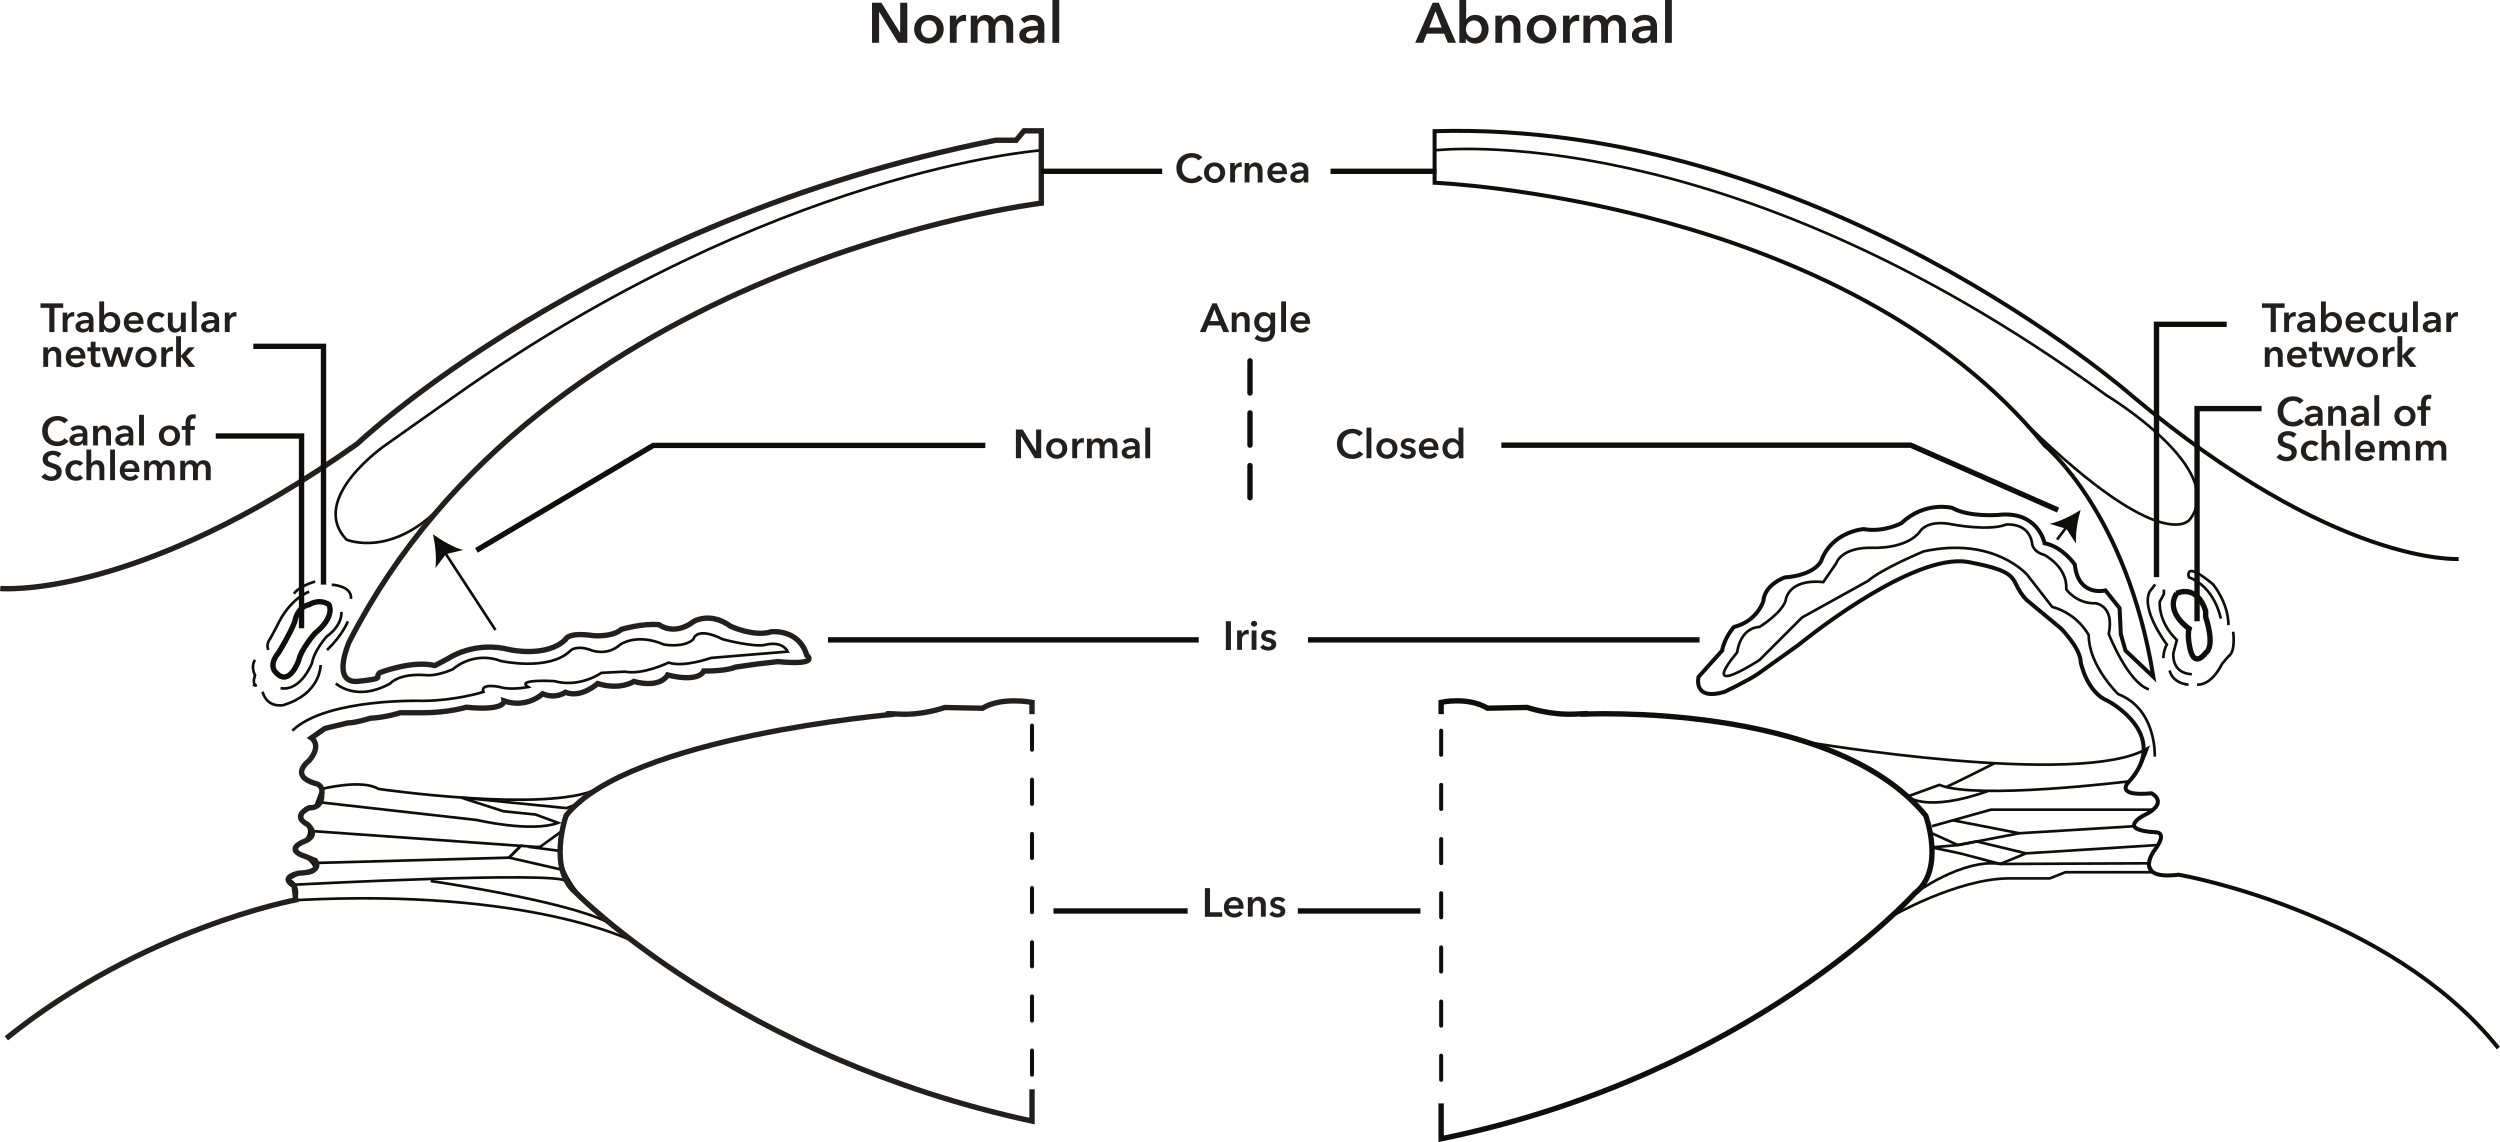 <?xml version="1.0" encoding="UTF-8"?>
<svg width="465.6pt" height="212.7pt" version="1.1" viewBox="0 0 465.6 212.7" xmlns="http://www.w3.org/2000/svg">
<defs>
<clipPath id="c">
<path d="m98 124h100v88.67h-100z"/>
</clipPath>
<clipPath id="b">
<path d="m262 124h104v88.67h-104z"/>
</clipPath>
<clipPath id="a">
<path d="m262 20h203.6v180h-203.6z"/>
</clipPath>
</defs>
<path transform="matrix(.1 0 0 -.1 0 212.7)" d="m1939 1847s-496.4-35.16-1094-459.1l-127.4-90.08s-144.3-99.3-72.5-175.7c0 0 90.59-39.53 191.4 78.01" fill="none" stroke="#0f0e0c" stroke-width="5"/>
<path transform="matrix(.1 0 0 -.1 0 212.7)" d="m625.5 854.1s37.66-35.39 101.3 0c0 0 15.39 19.77 68.09 15.39 0 0 17.58-2.188 48.36 10.98 0 0 37.34 35.16 90.04 15.39 0 0 90.08-19.77 129.6 19.77 0 0 10.98 10.98 39.53 0 0 0 28.55-10.98 52.7 10.98 0 0 30.78 21.95 81.29 0 0 0 37.34-6.836 54.92 9.766 0 0 4.414 25.16 54.92 0 0 0 61.52-16.37 81.29-9.766 0 0 28.55 7.5 39.53-13.16l-142.8-11.72s-50.55-18.24-79.1-8.75c0 0-48.32-23.48-81.29-16.88l-43.91-2.227s-39.57-28.55-87.89-15.35c0 0-72.85 4.258-48.32-11.02 0 0-32.97-6.562-52.73 0 0 0-37.34 8.086-30.74-9.141 0 0-50.55-16.09-112-16.64 0 0-180.2 5.898-243.9-55.55" fill="none" stroke="#0f0e0c" stroke-width="5"/>
<path transform="matrix(.1 0 0 -.1 0 212.7)" d="m599.4 657.7s74.77 18.91 105.5 0c0 0 312.9-45.31 407.9 0 0 0-78.48-34.22-69.61-115.5 0 0-14.49-66.8 136.2-168.5 0 0-191.1 99.61-628.3 76.91 0 0 9.453 29.1-13.95 38.36l19.8 11.45s56.37-6.602 13.16 30.74c0 0-35.86 11.72-4.375 27.85 0 0 25.43 20.9-3.398 40.47 0 0-3.398 31.21 24.53 24.3z" fill="none" stroke="#0f0e0c" stroke-width="5"/>
<path transform="matrix(.1 0 0 -.1 0 212.7)" d="m549 479.4s488.5 25.74 506.1 6.445" fill="none" stroke="#0f0e0c" stroke-width="5"/>
<path transform="matrix(.1 0 0 -.1 0 212.7)" d="m802.1 486.2s288-41.95 343.7-85.43" fill="none" stroke="#0f0e0c" stroke-width="5"/>
<path transform="matrix(.1 0 0 -.1 0 212.7)" d="m589.7 519.9 358.3 9.805 21.99 21.95-394 27.89" fill="none" stroke="#0f0e0c" stroke-width="5"/>
<path transform="matrix(.1 0 0 -.1 0 212.7)" d="m1047 579.6-33.79-24.49-7.344-5.312h-8.359l-27.5 1.914-21.99-21.95 98.98-22.66-3.828 35.12-58.52 7.578" fill="none" stroke="#0f0e0c" stroke-width="5"/>
<path transform="matrix(.1 0 0 -.1 0 212.7)" d="m597.1 632.6 290.1-32.66s102.3-24.02 152.3-5.43l-42.03 15.51-59.73 6.055-79.49 25.59 196.8-19.73 27.66 10.66" fill="none" stroke="#0f0e0c" stroke-width="5"/>
<path transform="matrix(.1 0 0 -.1 0 212.7)" d="m2672 1847s536 65.16 1251-456.2c0 0 228.5-137.7 155.2-231.4 0 0-48.24-70.27-300.9 174.3" fill="none" stroke="#0f0e0c" stroke-width="5"/>
<path transform="matrix(.1 0 0 -.1 0 212.7)" d="m4013 717.9s4.414 87.89-68.09 116.4c0 0-54.92 52.73-54.92 109.8 0 0-19.77 39.53-68.09 52.73l-46.13 59.3s-61.52 72.5-193.3 43.95c0 0-79.1-32.97-103.3-54.92l-123-68.12-79.1-79.06s-116.4-76.33-41.72 14.3c0 0 4.414 45 41.72 47.23 0 0 39.57 24.14 48.36 48.32 0 0 2.695 41.72 70.31 35.16 0 0 4.375 6.562 24.14 35.16 0 0 8.789 30.9 70.31 28.63 0 0 61.48-2.305 85.66 30.66 0 0 13.2 23.01 61.52 12.62 0 0 66.72-12.58 98.83 0 0 0 41.76 4.961 48.36-34.57 0 0-0.43-15.39 22.85-21.99 0 0 43.4-22.07 40.82-64.14 0 0 19.14-27.3 54.96-25.9 0 0 35.12-4.414 24.14-57.15 0 0 35.16-90.08 74.69-103.2" fill="none" stroke="#0f0e0c" stroke-width="5"/>
<path transform="matrix(.1 0 0 -.1 0 212.7)" d="m3364 745.1s512.1-86.48 635.6-11.8c0 0-17.11-50.51-34.69-61.48 0 0-284.2-35.16-353-6.602l-59.57-21.68s34.96-30.9 151.1 10.55" fill="none" stroke="#0f0e0c" stroke-width="5"/>
<path transform="matrix(.1 0 0 -.1 0 212.7)" d="m3598 588.3 109.8 30.78h301.5" fill="none" stroke="#0f0e0c" stroke-width="5"/>
<path transform="matrix(.1 0 0 -.1 0 212.7)" d="m3975 588.3-214.1-13.16-123.6 24.06" fill="none" stroke="#0f0e0c" stroke-width="5"/>
<path transform="matrix(.1 0 0 -.1 0 212.7)" d="m3598 575.1 48.36-21.95 114.2 21.95" fill="none" stroke="#0f0e0c" stroke-width="5"/>
<path transform="matrix(.1 0 0 -.1 0 212.7)" d="m4017 553.1-243.6-15.39-92.03 22.19-35.39-6.797-48.63-4.297 53.01-11.09 74.69-19.77 48.36 19.77" fill="none" stroke="#0f0e0c" stroke-width="5"/>
<path transform="matrix(.1 0 0 -.1 0 212.7)" d="m3566 463s89.57 65.98 159.9 55" fill="none" stroke="#0f0e0c" stroke-width="5"/>
<path transform="matrix(.1 0 0 -.1 0 212.7)" d="m3521 419.4s123.5 71.17 220.1 71.68h76.37l28.91 11.48h163.2l-9.766 16.6-274.1-1.211" fill="none" stroke="#0f0e0c" stroke-width="5"/>
<path transform="matrix(.1 0 0 -.1 0 212.7)" d="m3624 661.4c2.188-0.625 90.66 44.18 90.66 44.18" fill="none" stroke="#0f0e0c" stroke-width="5"/>
<path transform="matrix(.1 0 0 -.1 0 212.7)" d="m0.469 1031s251.9-23.44 664.9 269.5c0 0 436.4 415.9 1189 565.3h38.09l14.65 17.54h32.19v-134.7s-928.5-111.3-1289-817.2c0 0-31.64-71.25 10.2-73.52 2.266-0.117 4.688-0.039 7.383 0.273 52.73 5.859 27.85 5.859 39.57 16.09 0 0 60.04 23.44 102.5 13.2l24.88 13.16s48.36 33.71 115.7 16.13c0 0 67.38-14.65 102.5 19.02 0 0 2.93 14.65 52.7 7.305 0 0 35.16-2.891 51.29 11.72 0 0 39.53 11.72 70.27 8.789 0 0 27.85-21.95 64.45 5.859 0 0 30.74 19.06 68.83-8.789 0 0 43.95-20.47 76.17-10.23 0 0 51.25 5.859 65.9-43.95 0 0 26.37-19.02-54.18-11.72l-38.09-4.375-41.02-5.859s-13.16-7.344-58.59-7.344c0 0-7.305-21.95-67.34-7.305 0 0-11.72-25.51-62.97-12.03 0 0-24.92-16.99-67.38-3.945 0 0-30.74-27.97-60.04-16.25 0 0-17.58-13.05-42.46-2.852 0 0-29.3-27.89-71.8-13.24 0 0 2.93-19.06-70.27-11.72 0 0-33.71-10.27-80.55-10.27h-42.5s-26.33-8.789-55.62-10.23c0 0-27.85-8.789-42.5-8.789l-42.46-10.27-24.88-17.54s20.51-13.2-4.414-42.5c0 0-38.09-27.81 11.72-42.46 0 0 16.13-1.484 11.72-21.95 0 0 2.93-23.44-23.44-23.44 0 0-33.67-14.65-2.93-30.78 0 0 24.92-20.51-7.305-32.19 0 0-38.09-14.65 4.375-27.85l17.58-7.305s16.13-21.99-30.74-23.44c0 0-38.09-7.305-8.789-23.44l2.93-26.37s-284.1-52.73-538.9-257.8" fill="none" stroke="#231f1f" stroke-width="10"/>
<g clip-path="url(#c)">
<path transform="matrix(.1 0 0 -.1 0 212.7)" d="m1922 797v21.95s-57.15 11.02-92.27-10.98l-70.31 1.367s-39.53-14.53-83.48-12.34c-43.95 2.188-10.98-0.234-10.98-0.234s-494.3-41.52-610.7-188.7c0 0-35.16-101.1 19.77-145 0 0 298.8-305.4 848-424v59.3" fill="none" stroke="#231f1f" stroke-width="10"/>
</g>
<g clip-path="url(#b)">
<path transform="matrix(.1 0 0 -.1 0 212.7)" d="m2684 72.01v-65.9c578.2 118.6 881.7 456.9 881.7 456.9 57.85 44.02 20.82 145 20.82 145-175.1 213.7-642.7 188.8-642.7 188.8s34.65 2.383-11.6 0.234c-46.33-2.148-87.93 12.42-87.93 12.42l-73.95-1.406c-37.03 21.99-86.33 10.98-86.33 10.98v-21.99" fill="none" stroke="#0f0e0c" stroke-width="10"/>
</g>
<path transform="matrix(.1 0 0 -.1 0 212.7)" d="m1542 935.3h690.5" fill="none" stroke="#0f0e0c" stroke-width="10"/>
<path transform="matrix(.1 0 0 -.1 0 212.7)" d="m2436 935.3h729.3" fill="none" stroke="#0f0e0c" stroke-width="10"/>
<path transform="matrix(.1 0 0 -.1 0 212.7)" d="m887.2 1102 329.5 195.5h618.4" fill="none" stroke="#0f0e0c" stroke-width="10"/>
<path transform="matrix(.1 0 0 -.1 0 212.7)" d="m3833 1177-274.6 120.9h-762.3" fill="none" stroke="#0f0e0c" stroke-width="10"/>
<path transform="matrix(.1 0 0 -.1 0 212.7)" d="m1922 775.7v-45" fill="none" stroke="#0f0e0c" stroke-linecap="round" stroke-linejoin="round" stroke-width="7.5"/>
<path transform="matrix(.1 0 0 -.1 0 212.7)" d="m1922 674.9v-45" fill="none" stroke="#0f0e0c" stroke-linecap="round" stroke-linejoin="round" stroke-width="7.5"/>
<path transform="matrix(.1 0 0 -.1 0 212.7)" d="m1922 574v-45" fill="none" stroke="#0f0e0c" stroke-linecap="round" stroke-linejoin="round" stroke-width="7.5"/>
<path transform="matrix(.1 0 0 -.1 0 212.7)" d="m1922 473.1v-45" fill="none" stroke="#0f0e0c" stroke-linecap="round" stroke-linejoin="round" stroke-width="7.5"/>
<path transform="matrix(.1 0 0 -.1 0 212.7)" d="m1922 372.2v-45" fill="none" stroke="#0f0e0c" stroke-linecap="round" stroke-linejoin="round" stroke-width="7.5"/>
<path transform="matrix(.1 0 0 -.1 0 212.7)" d="m1922 271.3v-45" fill="none" stroke="#0f0e0c" stroke-linecap="round" stroke-linejoin="round" stroke-width="7.5"/>
<path transform="matrix(.1 0 0 -.1 0 212.7)" d="m1922 170.5v-45" fill="none" stroke="#0f0e0c" stroke-linecap="round" stroke-linejoin="round" stroke-width="7.5"/>
<path transform="matrix(.1 0 0 -.1 0 212.7)" d="m2684 766.2v-45" fill="none" stroke="#0f0e0c" stroke-linecap="round" stroke-linejoin="round" stroke-width="7.5"/>
<path transform="matrix(.1 0 0 -.1 0 212.7)" d="m2684 665.3v-45" fill="none" stroke="#0f0e0c" stroke-linecap="round" stroke-linejoin="round" stroke-width="7.5"/>
<path transform="matrix(.1 0 0 -.1 0 212.7)" d="m2684 564.4v-45" fill="none" stroke="#0f0e0c" stroke-linecap="round" stroke-linejoin="round" stroke-width="7.5"/>
<path transform="matrix(.1 0 0 -.1 0 212.7)" d="m2684 463.5v-45" fill="none" stroke="#0f0e0c" stroke-linecap="round" stroke-linejoin="round" stroke-width="7.5"/>
<path transform="matrix(.1 0 0 -.1 0 212.7)" d="m2684 362.6v-45" fill="none" stroke="#0f0e0c" stroke-linecap="round" stroke-linejoin="round" stroke-width="7.5"/>
<path transform="matrix(.1 0 0 -.1 0 212.7)" d="m2684 261.8v-45" fill="none" stroke="#0f0e0c" stroke-linecap="round" stroke-linejoin="round" stroke-width="7.5"/>
<path transform="matrix(.1 0 0 -.1 0 212.7)" d="m2684 160.9v-45" fill="none" stroke="#0f0e0c" stroke-linecap="round" stroke-linejoin="round" stroke-width="7.5"/>
<path transform="matrix(.1 0 0 -.1 0 212.7)" d="m2328 1455v-60" fill="none" stroke="#0f0e0c" stroke-linecap="round" stroke-linejoin="round" stroke-width="10"/>
<path transform="matrix(.1 0 0 -.1 0 212.7)" d="m2328 1358v-60" fill="none" stroke="#0f0e0c" stroke-linecap="round" stroke-linejoin="round" stroke-width="10"/>
<path transform="matrix(.1 0 0 -.1 0 212.7)" d="m2328 1260v-60" fill="none" stroke="#0f0e0c" stroke-linecap="round" stroke-linejoin="round" stroke-width="10"/>
<path transform="matrix(.1 0 0 -.1 0 212.7)" d="m1962 430.4h249.9" fill="none" stroke="#0f0e0c" stroke-width="10"/>
<path transform="matrix(.1 0 0 -.1 0 212.7)" d="m2417 430.4h228.5" fill="none" stroke="#0f0e0c" stroke-width="10"/>
<path transform="matrix(.1 0 0 -.1 0 212.7)" d="m2478 1808h197.1" fill="none" stroke="#0f0e0c" stroke-width="10"/>
<path transform="matrix(.1 0 0 -.1 0 212.7)" d="m1939 1808h225.5" fill="none" stroke="#0f0e0c" stroke-width="10"/>
<g clip-path="url(#a)">
<path transform="matrix(.1 0 0 -.1 0 212.7)" d="m4579 1086s-228.4-14.65-609.2 304.6c0 0-582.9 512.6-1298 492.1v-96.02s763.4-31.37 1136-489.1c0 0 152.9-123.8 202.7-431.3l-51.95 49.06-8.789 30.74-2.227 48.36-26.37 32.93s-50.51-13.16-57.11 48.32c0 0-22.38 32.97-56.21 39.57 0 0-11.88 61.48-86.56 52.7 0 0-54.92-4.375-85.66 13.2 0 0-50.55 13.16-94.49-28.55 0 0-32.93-17.58-70.31-10.98 0 0-59.3-4.414-79.06-59.34 0 0-10.98-26.37-68.09-30.74 0 0-37.38-13.2-39.57-43.95 0 0-10.98-37.34-54.92-48.32 0 0-17.58-19.77-21.95-43.95l-43.95-49.06s-10.98-45.39 48.32-27.81c0 0 41.76 19.77 61.52 32.93l76.88 54.92s197 162.1 305.4 155.2c3.789-0.273 7.461-0.703 11.02-1.367 105.4-19.77 72.5-32.97 107.7-70.31l63.67-52.73s37.34-37.34 37.34-63.67c0 0 11.02-55.86 50.55-71.88 0 0 118.6-62.15 39.53-150 0 0-30.74-28.59 41.76-21.99 0 0 35.12-17.58-15.39-41.72 0 0-50.55-26.37 21.95-30.78 0 0 26.37 2.188-2.188-35.16 0 0-39.53-54.88 46.13-43.91 0 0 391-67.85 595.4-322.9" fill="none" stroke="#0f0e0c" stroke-width="7.5"/>
</g>
<path transform="matrix(.1 0 0 -.1 0 212.7)" d="m576 1001s17.97 12.07 36.64 0c0 0 13.16-21.84-26.37-53.75 0 0-26.37-30.82-29.69-49.49 0 0-17.54-51.6-42.81-23.09 0 0-15.39 12.11 5.469 37.38 0 0 22.11 36.21 29.73 57.11 0 0 3.516 26.84 27.03 31.84z" fill="none" stroke="#0f0e0c" stroke-width="10"/>
<path transform="matrix(.1 0 0 -.1 0 212.7)" d="m4054 1022s37.34 18.63 53.83-32.97v-10.98s18.67-53.83 0-67.03c0 0-19.77-28.55-28.55 5.508 0 0-6.602 26.37-2.227 39.53 0 0-46.13 30.78-23.05 65.94z" fill="none" stroke="#0f0e0c" stroke-width="10"/>
<path transform="matrix(.1 0 0 -.1 0 212.7)" d="m617.8 1038s38.09-1.445 35.86-26.33" fill="none" stroke="#0f0e0c" stroke-width="5"/>
<path transform="matrix(.1 0 0 -.1 0 212.7)" d="m587 1044s-29.3-8.047-39.57-22.7" fill="none" stroke="#0f0e0c" stroke-width="5"/>
<path transform="matrix(.1 0 0 -.1 0 212.7)" d="m576 1025s-35.86-10.98-60.78-65.16l-12.42-23.05s-8.086-9.18-2.93-20.16" fill="none" stroke="#0f0e0c" stroke-width="5"/>
<path transform="matrix(.1 0 0 -.1 0 212.7)" d="m635.7 987.4s3.984-22.7-27.5-46.13c0 0-22.7-24.88-27.11-49.06 0 0-20.47-53.44-58.55-46.88" fill="none" stroke="#0f0e0c" stroke-width="5"/>
<path transform="matrix(.1 0 0 -.1 0 212.7)" d="m647.8 969.8s-9.102-25-38.79-53.44" fill="none" stroke="#0f0e0c" stroke-width="5"/>
<path transform="matrix(.1 0 0 -.1 0 212.7)" d="m597.1 888.5s0.898-53.44-69.41-74.69c0 0-30-6.562-38.79 24.92" fill="none" stroke="#0f0e0c" stroke-width="5"/>
<path transform="matrix(.1 0 0 -.1 0 212.7)" d="m475 898s-8.789-10.98 0-28.55c0 0-5.117-13.91 0-17.58 5.156-3.672-3.906 0-3.906 0" fill="none" stroke="#0f0e0c" stroke-width="5"/>
<path transform="matrix(.1 0 0 -.1 0 212.7)" d="m4030 1029v-8.359l-7.656-14.26s-4.18-36.41 31.84-71.45l-6.484-24.14s-4.844-37.34 34.3-39.53" fill="none" stroke="#0f0e0c" stroke-width="5"/>
<path transform="matrix(.1 0 0 -.1 0 212.7)" d="m4136 974.9s-10 57.97-59.34 76.91c0 0-10.98 33.59 45.04-13.2 0 0 28.55-34.26 28.55-75.9" fill="none" stroke="#0f0e0c" stroke-width="5"/>
<path transform="matrix(.1 0 0 -.1 0 212.7)" d="m4159 950.5s5.508-37.11-8.789-45.9l-12.07-14.3s-17.93-39.53-46.29-38.44" fill="none" stroke="#0f0e0c" stroke-width="5"/>
<path transform="matrix(.1 0 0 -.1 0 212.7)" d="m4076 851.9s-28.79 1.133-35.39 26.41" fill="none" stroke="#0f0e0c" stroke-width="5"/>
<path transform="matrix(.1 0 0 -.1 0 212.7)" d="m4029 901.2s0 14.41 6.602 25.39c0 0-49.41 64.8-31.88 98.87l9.961 13.16" fill="none" stroke="#0f0e0c" stroke-width="5"/>
<path transform="matrix(.1 0 0 -.1 0 212.7)" d="m4212 1366h-120.2v-396.1" fill="none" stroke="#0f0e0c" stroke-width="10"/>
<path transform="matrix(.1 0 0 -.1 0 212.7)" d="m4147 1523h-130.7v-470.8" fill="none" stroke="#0f0e0c" stroke-width="10"/>
<path transform="matrix(.1 0 0 -.1 0 212.7)" d="m471.8 1482h130.7v-443.8" fill="none" stroke="#0f0e0c" stroke-width="10"/>
<path transform="matrix(.1 0 0 -.1 0 212.7)" d="m401.8 1315h159.8v-358.1" fill="none" stroke="#0f0e0c" stroke-width="10"/>
<path transform="matrix(.1 0 0 -.1 0 212.7)" d="m922.7 953.7-94.84 145.4" fill="none" stroke="#0f0e0c" stroke-width="5"/>
<path transform="matrix(.1 0 0 -.1 0 212.7)" d="m3831 1122 18.2 24.06" fill="none" stroke="#0f0e0c" stroke-width="5"/>
<path d="m80.64 99.49c1.574 1.164 3.801 2.445 5.602 2.953l-3.184 0.75-1.969 2.613c0.258-1.855-0.023-4.402-0.449-6.316" fill="#0f0e0c"/>
<path d="m387.5 94.97c-0.559 1.875-0.996 4.402-0.859 6.273l-1.797-2.734-3.125-0.953c1.832-0.395 4.129-1.531 5.781-2.586" fill="#0f0e0c"/>
<path d="m227 59.8-0.824-2.176-0.84 2.176zm-1.211-3.309h0.824l2.305 5.348h-1.09l-0.496-1.223h-2.32l-0.484 1.223h-1.062l2.324-5.348" fill="#231f1f"/>
<path d="m229.4 58.22h0.859v0.582h0.016c0.156-0.363 0.59-0.688 1.125-0.688 0.945 0 1.336 0.727 1.336 1.465v2.266h-0.906v-2.008c0-0.434-0.098-0.969-0.68-0.969-0.574 0-0.844 0.5-0.844 0.984v1.992h-0.906v-3.625" fill="#231f1f"/>
<path d="m234.5 60.01c0 0.574 0.383 1.148 1.035 1.148 0.672 0 1.078-0.543 1.078-1.148 0-0.625-0.414-1.156-1.07-1.156-0.66 0-1.043 0.516-1.043 1.156zm2.977-1.789v3.301c0 1.305-0.637 2.137-2.047 2.137-0.59 0-1.332-0.211-1.801-0.598l0.523-0.703c0.348 0.336 0.816 0.516 1.27 0.516 0.875 0 1.148-0.527 1.148-1.246v-0.266h-0.016c-0.266 0.355-0.688 0.543-1.188 0.543-1.086 0-1.789-0.859-1.789-1.887 0-1.051 0.68-1.902 1.773-1.902 0.508 0 0.984 0.211 1.246 0.648h0.016v-0.543h0.863" fill="#231f1f"/>
<path d="m238.6 56.13h0.906v5.711h-0.906v-5.711" fill="#231f1f"/>
<path d="m243.1 59.67c0-0.469-0.266-0.875-0.852-0.875-0.539 0-0.969 0.371-1.004 0.875zm0.898 0.648h-2.754c0.035 0.516 0.504 0.894 1.031 0.894 0.453 0 0.758-0.184 0.961-0.469l0.606 0.484c-0.355 0.48-0.871 0.723-1.559 0.723-1.117 0-1.949-0.719-1.949-1.895 0-1.172 0.824-1.941 1.922-1.941 1.008 0 1.75 0.656 1.75 1.961 0 0.086 0 0.16-0.008 0.242" fill="#231f1f"/>
<path d="m223.2 29.89c-0.277-0.387-0.785-0.551-1.215-0.551-1.102 0-1.852 0.852-1.852 1.953 0 1.164 0.711 1.973 1.812 1.973 0.574 0 1.027-0.25 1.301-0.617l0.762 0.535c-0.469 0.59-1.164 0.934-2.07 0.934-1.668 0-2.852-1.152-2.852-2.824 0-1.715 1.25-2.793 2.898-2.793 0.695 0 1.52 0.258 1.941 0.816l-0.727 0.574" fill="#231f1f"/>
<path d="m226.2 33.33c0.719 0 1.051-0.609 1.051-1.176s-0.332-1.164-1.051-1.164-1.051 0.598-1.051 1.164 0.332 1.176 1.051 1.176zm0-3.082c1.094 0 1.969 0.766 1.969 1.906s-0.875 1.934-1.969 1.934-1.973-0.793-1.973-1.934 0.879-1.906 1.973-1.906" fill="#231f1f"/>
<path d="m229.1 30.36h0.867v0.602h0.016c0.195-0.414 0.582-0.711 1.059-0.711 0.066 0 0.16 0.012 0.219 0.023v0.832c-0.121-0.031-0.195-0.039-0.281-0.039-0.812 0-0.973 0.711-0.973 0.977v1.941h-0.906v-3.625" fill="#231f1f"/>
<path d="m231.8 30.36h0.859v0.582h0.016c0.16-0.363 0.59-0.691 1.125-0.691 0.945 0 1.336 0.727 1.336 1.469v2.266h-0.902v-2.012c0-0.43-0.102-0.965-0.684-0.965-0.57 0-0.844 0.5-0.844 0.981v1.996h-0.906v-3.625" fill="#231f1f"/>
<path d="m238.8 31.8c0-0.469-0.266-0.875-0.856-0.875-0.535 0-0.965 0.371-1.004 0.875zm0.898 0.648h-2.758c0.039 0.516 0.508 0.891 1.035 0.891 0.453 0 0.758-0.18 0.961-0.465l0.602 0.48c-0.355 0.484-0.867 0.727-1.555 0.727-1.117 0-1.949-0.719-1.949-1.895 0-1.172 0.824-1.945 1.918-1.945 1.012 0 1.754 0.66 1.754 1.965 0 0.086 0 0.16-0.008 0.242" fill="#231f1f"/>
<path d="m242.8 32.32h-0.203c-0.574 0-1.383 0.07-1.383 0.606 0 0.348 0.324 0.453 0.637 0.453 0.617 0 0.949-0.355 0.949-0.93zm0.016 1.195h-0.023c-0.18 0.316-0.609 0.551-1.125 0.551-0.582 0-1.359-0.281-1.359-1.125 0-1.082 1.359-1.23 2.492-1.23v-0.094c0-0.445-0.379-0.664-0.828-0.664-0.387 0-0.758 0.184-0.992 0.418l-0.469-0.555c0.41-0.375 0.984-0.574 1.535-0.574 1.297 0 1.617 0.805 1.617 1.527v2.207h-0.848v-0.461" fill="#231f1f"/>
<path d="m162.4 0.512h1.758l3.469 5.586h0.023v-5.586h1.328v7.465h-1.688l-3.543-5.766h-0.02v5.766h-1.328v-7.465" fill="#231f1f"/>
<path d="m173 7.07c1.004 0 1.465-0.856 1.465-1.645 0-0.793-0.461-1.625-1.465-1.625-1 0-1.465 0.832-1.465 1.625 0 0.789 0.465 1.645 1.465 1.645zm0-4.301c1.527 0 2.754 1.062 2.754 2.656 0 1.59-1.227 2.699-2.754 2.699s-2.75-1.109-2.75-2.699c0-1.594 1.223-2.656 2.75-2.656" fill="#231f1f"/>
<path d="m176.9 2.914h1.211v0.844h0.023c0.273-0.578 0.812-0.988 1.477-0.988 0.094 0 0.219 0.008 0.305 0.031v1.16c-0.168-0.047-0.273-0.055-0.391-0.055-1.137 0-1.359 0.992-1.359 1.359v2.711h-1.266v-5.062" fill="#231f1f"/>
<path d="m188.7 4.812v3.164h-1.266v-2.805c0-0.602-0.137-1.352-0.949-1.352-0.789 0-1.117 0.738-1.117 1.395v2.762h-1.266v-3.059c0-0.621-0.293-1.098-0.938-1.098-0.758 0-1.105 0.699-1.105 1.371v2.785h-1.266v-5.062h1.199v0.812h0.023c0.219-0.496 0.758-0.957 1.57-0.957 0.781 0 1.297 0.387 1.582 0.957 0.336-0.613 0.906-0.957 1.664-0.957 1.32 0 1.867 1.012 1.867 2.043" fill="#231f1f"/>
<path d="m193.3 5.668h-0.281c-0.805 0-1.93 0.094-1.93 0.844 0 0.484 0.453 0.633 0.883 0.633 0.867 0 1.328-0.496 1.328-1.297zm0.023 1.664h-0.031c-0.254 0.445-0.856 0.769-1.57 0.769-0.812 0-1.898-0.387-1.898-1.57 0-1.508 1.898-1.719 3.477-1.719v-0.125c0-0.621-0.523-0.93-1.156-0.93-0.539 0-1.055 0.254-1.383 0.582l-0.652-0.769c0.566-0.531 1.371-0.801 2.137-0.801 1.816 0 2.258 1.117 2.258 2.129v3.078h-1.18v-0.644" fill="#231f1f"/>
<path d="m196 0.004h1.266v7.973h-1.266v-7.973" fill="#231f1f"/>
<path d="m268.5 5.129-1.152-3.035-1.168 3.035zm-1.688-4.617h1.148l3.215 7.465h-1.52l-0.695-1.707h-3.234l-0.676 1.707h-1.488l3.25-7.465" fill="#231f1f"/>
<path d="m274.5 3.801c-0.93 0-1.488 0.856-1.488 1.645 0 0.789 0.559 1.625 1.488 1.625 0.977 0 1.453-0.856 1.453-1.645 0-0.793-0.477-1.625-1.453-1.625zm-1.445-3.797v3.555h0.031c0.262-0.328 0.769-0.789 1.695-0.789 1.445 0 2.457 1.156 2.457 2.656 0 1.473-0.949 2.699-2.488 2.699-0.707 0-1.391-0.328-1.738-0.906h-0.023v0.758h-1.199v-7.973h1.266" fill="#231f1f"/>
<path d="m278.5 2.914h1.199v0.812h0.023c0.219-0.504 0.82-0.957 1.57-0.957 1.316 0 1.867 1.012 1.867 2.043v3.164h-1.266v-2.805c0-0.602-0.137-1.352-0.949-1.352-0.801 0-1.184 0.699-1.184 1.371v2.785h-1.262v-5.062" fill="#231f1f"/>
<path d="m287.1 7.07c1 0 1.465-0.856 1.465-1.645 0-0.793-0.465-1.625-1.465-1.625-1.004 0-1.465 0.832-1.465 1.625 0 0.789 0.461 1.645 1.465 1.645zm0-4.301c1.527 0 2.75 1.062 2.75 2.656 0 1.59-1.223 2.699-2.75 2.699-1.531 0-2.754-1.109-2.754-2.699 0-1.594 1.223-2.656 2.754-2.656" fill="#231f1f"/>
<path d="m291.1 2.914h1.211v0.844h0.02c0.277-0.578 0.812-0.988 1.477-0.988 0.098 0 0.223 0.008 0.309 0.031v1.16c-0.172-0.047-0.277-0.055-0.391-0.055-1.141 0-1.359 0.992-1.359 1.359v2.711h-1.266v-5.062" fill="#231f1f"/>
<path d="m302.8 4.812v3.164h-1.266v-2.805c0-0.602-0.137-1.352-0.949-1.352-0.793 0-1.117 0.738-1.117 1.395v2.762h-1.266v-3.059c0-0.621-0.297-1.098-0.938-1.098-0.762 0-1.109 0.699-1.109 1.371v2.785h-1.262v-5.062h1.199v0.812h0.023c0.219-0.496 0.758-0.957 1.57-0.957 0.777 0 1.297 0.387 1.582 0.957 0.336-0.613 0.906-0.957 1.664-0.957 1.316 0 1.867 1.012 1.867 2.043" fill="#231f1f"/>
<path d="m307.4 5.668h-0.285c-0.801 0-1.93 0.094-1.93 0.844 0 0.484 0.453 0.633 0.887 0.633 0.863 0 1.328-0.496 1.328-1.297zm0.02 1.664h-0.031c-0.254 0.445-0.852 0.769-1.57 0.769-0.812 0-1.898-0.387-1.898-1.57 0-1.508 1.898-1.719 3.48-1.719v-0.125c0-0.621-0.527-0.93-1.16-0.93-0.539 0-1.055 0.254-1.379 0.582l-0.656-0.769c0.57-0.531 1.371-0.801 2.141-0.801 1.812 0 2.258 1.117 2.258 2.129v3.078h-1.184v-0.644" fill="#231f1f"/>
<path d="m310.1 0.004h1.266v7.973h-1.266v-7.973" fill="#231f1f"/>
<path d="m189.2 79.99h1.262l2.484 4h0.016v-4h0.949v5.348h-1.207l-2.539-4.133h-0.012v4.133h-0.953v-5.348" fill="#231f1f"/>
<path d="m196.8 84.69c0.719 0 1.051-0.609 1.051-1.176 0-0.566-0.332-1.164-1.051-1.164s-1.051 0.598-1.051 1.164c0 0.566 0.332 1.176 1.051 1.176zm0-3.082c1.098 0 1.973 0.766 1.973 1.906s-0.875 1.934-1.973 1.934c-1.094 0-1.973-0.793-1.973-1.934s0.879-1.906 1.973-1.906" fill="#231f1f"/>
<path d="m199.7 81.71h0.871v0.602h0.012c0.199-0.414 0.582-0.711 1.059-0.711 0.066 0 0.16 0.008 0.219 0.023v0.832c-0.121-0.031-0.195-0.039-0.277-0.039-0.816 0-0.977 0.711-0.977 0.977v1.941h-0.906v-3.625" fill="#231f1f"/>
<path d="m208.1 83.07v2.27h-0.906v-2.012c0-0.43-0.098-0.965-0.68-0.965-0.566 0-0.801 0.527-0.801 0.996v1.98h-0.906v-2.191c0-0.445-0.211-0.785-0.672-0.785-0.543 0-0.793 0.496-0.793 0.981v1.996h-0.906v-3.625h0.859v0.582h0.016c0.16-0.355 0.547-0.691 1.129-0.691 0.559 0 0.926 0.281 1.129 0.691 0.242-0.441 0.652-0.691 1.195-0.691 0.945 0 1.336 0.727 1.336 1.465" fill="#231f1f"/>
<path d="m211.4 83.68h-0.207c-0.574 0-1.379 0.07-1.379 0.606 0 0.348 0.324 0.453 0.633 0.453 0.621 0 0.953-0.355 0.953-0.93zm0.012 1.195h-0.02c-0.184 0.316-0.613 0.551-1.125 0.551-0.582 0-1.363-0.281-1.363-1.125 0-1.082 1.363-1.234 2.496-1.234v-0.09c0-0.445-0.379-0.664-0.832-0.664-0.387 0-0.754 0.184-0.988 0.414l-0.469-0.551c0.406-0.375 0.981-0.574 1.531-0.574 1.301 0 1.617 0.801 1.617 1.527v2.207h-0.848v-0.461" fill="#231f1f"/>
<path d="m213.3 79.63h0.906v5.711h-0.906v-5.711" fill="#231f1f"/>
<path d="m9.184 57.33h-1.641v-0.832h4.23v0.832h-1.637v4.516h-0.953v-4.516" fill="#231f1f"/>
<path d="m11.67 58.22h0.867v0.602h0.016c0.199-0.414 0.582-0.707 1.059-0.707 0.066 0 0.16 0.008 0.219 0.023v0.828c-0.121-0.027-0.195-0.035-0.281-0.035-0.812 0-0.973 0.707-0.973 0.973v1.941h-0.906v-3.625" fill="#231f1f"/>
<path d="m16.55 60.19h-0.203c-0.574 0-1.383 0.066-1.383 0.602 0 0.348 0.324 0.453 0.633 0.453 0.621 0 0.953-0.355 0.953-0.93zm0.016 1.191h-0.023c-0.18 0.316-0.609 0.551-1.125 0.551-0.582 0-1.359-0.277-1.359-1.125 0-1.078 1.359-1.23 2.492-1.23v-0.09c0-0.449-0.379-0.668-0.832-0.668-0.383 0-0.754 0.184-0.988 0.418l-0.469-0.551c0.41-0.379 0.984-0.574 1.535-0.574 1.297 0 1.617 0.801 1.617 1.523v2.207h-0.848v-0.461" fill="#231f1f"/>
<path d="m20.43 58.85c-0.664 0-1.062 0.613-1.062 1.18s0.398 1.164 1.062 1.164c0.703 0 1.043-0.613 1.043-1.18s-0.34-1.164-1.043-1.164zm-1.035-2.719v2.547h0.023c0.188-0.234 0.551-0.566 1.219-0.566 1.031 0 1.758 0.828 1.758 1.902 0 1.059-0.68 1.934-1.781 1.934-0.508 0-1-0.234-1.246-0.648h-0.016v0.543h-0.863v-5.711h0.906" fill="#231f1f"/>
<path d="m25.82 59.67c0-0.469-0.266-0.875-0.856-0.875-0.535 0-0.965 0.371-1.004 0.875zm0.898 0.648h-2.758c0.039 0.516 0.508 0.894 1.035 0.894 0.453 0 0.758-0.184 0.961-0.469l0.606 0.484c-0.355 0.48-0.871 0.723-1.559 0.723-1.117 0-1.949-0.719-1.949-1.895 0-1.172 0.824-1.941 1.918-1.941 1.016 0 1.754 0.656 1.754 1.961 0 0.086 0 0.16-0.008 0.242" fill="#231f1f"/>
<path d="m30.09 59.22c-0.144-0.203-0.453-0.355-0.75-0.355-0.664 0-0.996 0.598-0.996 1.164s0.34 1.164 1.027 1.164c0.281 0 0.59-0.113 0.762-0.324l0.566 0.57c-0.301 0.328-0.801 0.508-1.336 0.508-1.074 0-1.965-0.711-1.965-1.918 0-1.18 0.879-1.918 1.941-1.918 0.531 0 1.082 0.211 1.367 0.566l-0.617 0.543" fill="#231f1f"/>
<path d="m34.6 61.84h-0.859v-0.582h-0.016c-0.16 0.363-0.59 0.688-1.125 0.688-0.945 0-1.336-0.723-1.336-1.465v-2.266h0.902v2.008c0 0.43 0.102 0.969 0.68 0.969 0.574 0 0.848-0.5 0.848-0.981v-1.996h0.906v3.625" fill="#231f1f"/>
<path d="m35.71 56.13h0.906v5.711h-0.906v-5.711" fill="#231f1f"/>
<path d="m39.95 60.19h-0.203c-0.574 0-1.383 0.066-1.383 0.602 0 0.348 0.324 0.453 0.637 0.453 0.617 0 0.949-0.355 0.949-0.93zm0.016 1.191h-0.023c-0.18 0.316-0.609 0.551-1.125 0.551-0.582 0-1.359-0.277-1.359-1.125 0-1.078 1.359-1.23 2.492-1.23v-0.09c0-0.449-0.375-0.668-0.828-0.668-0.387 0-0.758 0.184-0.992 0.418l-0.469-0.551c0.41-0.379 0.984-0.574 1.535-0.574 1.297 0 1.617 0.801 1.617 1.523v2.207h-0.848v-0.461" fill="#231f1f"/>
<path d="m41.87 58.22h0.867v0.602h0.016c0.195-0.414 0.582-0.707 1.055-0.707 0.07 0 0.16 0.008 0.223 0.023v0.828c-0.121-0.027-0.199-0.035-0.281-0.035-0.816 0-0.973 0.707-0.973 0.973v1.941h-0.906v-3.625" fill="#231f1f"/>
<path d="m8.059 64.69h0.859v0.582h0.016c0.16-0.359 0.59-0.684 1.125-0.684 0.945 0 1.336 0.723 1.336 1.465v2.266h-0.906v-2.012c0-0.43-0.098-0.965-0.68-0.965-0.574 0-0.844 0.496-0.844 0.981v1.996h-0.906v-3.629" fill="#231f1f"/>
<path d="m15.01 66.14c0-0.469-0.266-0.875-0.856-0.875-0.535 0-0.965 0.367-1.004 0.875zm0.898 0.648h-2.758c0.039 0.516 0.508 0.891 1.035 0.891 0.453 0 0.754-0.18 0.961-0.469l0.602 0.484c-0.355 0.484-0.867 0.727-1.555 0.727-1.117 0-1.949-0.719-1.949-1.898 0-1.168 0.824-1.938 1.918-1.938 1.012 0 1.754 0.656 1.754 1.961 0 0.082 0 0.16-0.008 0.242" fill="#231f1f"/>
<path d="m16.27 65.42v-0.727h0.633v-1.047h0.891v1.047h0.906v0.727h-0.906v1.684c0 0.328 0.078 0.559 0.477 0.559 0.121 0 0.281-0.02 0.387-0.074l0.027 0.711c-0.156 0.059-0.398 0.098-0.602 0.098-0.961 0-1.18-0.59-1.18-1.285v-1.691h-0.633" fill="#231f1f"/>
<path d="m18.84 64.69h0.984l0.754 2.598h0.016l0.777-2.598h0.969l0.785 2.598h0.016l0.769-2.598h0.941l-1.254 3.629h-0.922l-0.82-2.539h-0.016l-0.816 2.539h-0.922l-1.262-3.629" fill="#231f1f"/>
<path d="m27.19 67.67c0.719 0 1.051-0.613 1.051-1.18 0-0.566-0.332-1.164-1.051-1.164s-1.051 0.598-1.051 1.164c0 0.566 0.332 1.18 1.051 1.18zm0-3.082c1.094 0 1.973 0.762 1.973 1.902 0 1.141-0.879 1.934-1.973 1.934s-1.973-0.793-1.973-1.934c0-1.141 0.879-1.902 1.973-1.902" fill="#231f1f"/>
<path d="m30.04 64.69h0.871v0.606h0.012c0.199-0.414 0.582-0.707 1.059-0.707 0.066 0 0.16 0.004 0.219 0.02v0.832c-0.121-0.031-0.195-0.039-0.277-0.039-0.816 0-0.977 0.711-0.977 0.977v1.941h-0.906v-3.629" fill="#231f1f"/>
<path d="m32.8 62.61h0.906v3.609h0.023l1.375-1.527h1.164l-1.574 1.641 1.672 1.988h-1.203l-1.434-1.859h-0.023v1.859h-0.906v-5.711" fill="#231f1f"/>
<path d="m422.9 57.33h-1.637v-0.832h4.23v0.832h-1.641v4.516h-0.953v-4.516" fill="#231f1f"/>
<path d="m425.4 58.22h0.867v0.602h0.016c0.195-0.414 0.582-0.707 1.059-0.707 0.066 0 0.16 0.008 0.219 0.023v0.828c-0.121-0.027-0.195-0.035-0.281-0.035-0.812 0-0.973 0.707-0.973 0.973v1.941h-0.906v-3.625" fill="#231f1f"/>
<path d="m430.3 60.19h-0.203c-0.574 0-1.383 0.066-1.383 0.602 0 0.348 0.324 0.453 0.637 0.453 0.617 0 0.949-0.355 0.949-0.93zm0.016 1.191h-0.023c-0.18 0.316-0.609 0.551-1.125 0.551-0.582 0-1.359-0.277-1.359-1.125 0-1.078 1.359-1.23 2.492-1.23v-0.09c0-0.449-0.379-0.668-0.832-0.668-0.383 0-0.754 0.184-0.988 0.418l-0.469-0.551c0.406-0.379 0.981-0.574 1.535-0.574 1.297 0 1.613 0.801 1.613 1.523v2.207h-0.844v-0.461" fill="#231f1f"/>
<path d="m434.2 58.85c-0.664 0-1.062 0.613-1.062 1.18s0.398 1.164 1.062 1.164c0.703 0 1.043-0.613 1.043-1.18s-0.34-1.164-1.043-1.164zm-1.035-2.719v2.547h0.023c0.188-0.234 0.551-0.566 1.215-0.566 1.035 0 1.762 0.828 1.762 1.902 0 1.059-0.68 1.934-1.781 1.934-0.508 0-1-0.234-1.246-0.648h-0.016v0.543h-0.863v-5.711h0.906" fill="#231f1f"/>
<path d="m439.6 59.67c0-0.469-0.266-0.875-0.856-0.875-0.535 0-0.965 0.371-1.004 0.875zm0.898 0.648h-2.758c0.039 0.516 0.508 0.894 1.035 0.894 0.453 0 0.754-0.184 0.957-0.469l0.606 0.484c-0.355 0.48-0.867 0.723-1.555 0.723-1.117 0-1.949-0.719-1.949-1.895 0-1.172 0.824-1.941 1.918-1.941 1.012 0 1.754 0.656 1.754 1.961 0 0.086 0 0.16-0.008 0.242" fill="#231f1f"/>
<path d="m443.8 59.22c-0.141-0.203-0.453-0.355-0.746-0.355-0.664 0-0.996 0.598-0.996 1.164s0.34 1.164 1.027 1.164c0.277 0 0.586-0.113 0.762-0.324l0.566 0.57c-0.301 0.328-0.801 0.508-1.336 0.508-1.074 0-1.965-0.711-1.965-1.918 0-1.18 0.879-1.918 1.941-1.918 0.527 0 1.078 0.211 1.367 0.566l-0.621 0.543" fill="#231f1f"/>
<path d="m448.3 61.84h-0.859v-0.582h-0.016c-0.16 0.363-0.59 0.688-1.125 0.688-0.945 0-1.34-0.723-1.34-1.465v-2.266h0.906v2.008c0 0.43 0.102 0.969 0.68 0.969 0.574 0 0.848-0.5 0.848-0.981v-1.996h0.906v3.625" fill="#231f1f"/>
<path d="m449.4 56.13h0.906v5.711h-0.906v-5.711" fill="#231f1f"/>
<path d="m453.7 60.19h-0.203c-0.574 0-1.383 0.066-1.383 0.602 0 0.348 0.324 0.453 0.633 0.453 0.621 0 0.953-0.355 0.953-0.93zm0.016 1.191h-0.023c-0.18 0.316-0.613 0.551-1.125 0.551-0.582 0-1.359-0.277-1.359-1.125 0-1.078 1.359-1.23 2.492-1.23v-0.09c0-0.449-0.375-0.668-0.832-0.668-0.383 0-0.754 0.184-0.988 0.418l-0.469-0.551c0.41-0.379 0.984-0.574 1.535-0.574 1.297 0 1.617 0.801 1.617 1.523v2.207h-0.848v-0.461" fill="#231f1f"/>
<path d="m455.6 58.22h0.871v0.602h0.012c0.199-0.414 0.582-0.707 1.059-0.707 0.066 0 0.16 0.008 0.219 0.023v0.828c-0.121-0.027-0.195-0.035-0.277-0.035-0.816 0-0.977 0.707-0.977 0.973v1.941h-0.906v-3.625" fill="#231f1f"/>
<path d="m421.8 64.69h0.863v0.582h0.016c0.156-0.359 0.59-0.684 1.125-0.684 0.941 0 1.336 0.723 1.336 1.465v2.266h-0.906v-2.012c0-0.43-0.098-0.965-0.68-0.965-0.574 0-0.848 0.496-0.848 0.981v1.996h-0.906v-3.629" fill="#231f1f"/>
<path d="m428.7 66.14c0-0.469-0.262-0.875-0.852-0.875-0.535 0-0.965 0.367-1.004 0.875zm0.902 0.648h-2.758c0.039 0.516 0.508 0.891 1.035 0.891 0.453 0 0.754-0.18 0.957-0.469l0.606 0.484c-0.355 0.484-0.867 0.727-1.555 0.727-1.117 0-1.949-0.719-1.949-1.898 0-1.168 0.824-1.938 1.918-1.938 1.012 0 1.75 0.656 1.75 1.961 0 0.082 0 0.16-0.004 0.242" fill="#231f1f"/>
<path d="m430 65.42v-0.727h0.633v-1.047h0.891v1.047h0.906v0.727h-0.906v1.684c0 0.328 0.074 0.559 0.477 0.559 0.121 0 0.277-0.02 0.387-0.074l0.027 0.711c-0.156 0.059-0.398 0.098-0.606 0.098-0.957 0-1.176-0.59-1.176-1.285v-1.691h-0.633" fill="#231f1f"/>
<path d="m432.6 64.69h0.981l0.758 2.598h0.012l0.781-2.598h0.965l0.785 2.598h0.016l0.769-2.598h0.945l-1.254 3.629h-0.922l-0.82-2.539h-0.02l-0.812 2.539h-0.922l-1.262-3.629" fill="#231f1f"/>
<path d="m440.9 67.67c0.719 0 1.051-0.613 1.051-1.18 0-0.566-0.332-1.164-1.051-1.164s-1.051 0.598-1.051 1.164c0 0.566 0.332 1.18 1.051 1.18zm0-3.082c1.094 0 1.969 0.762 1.969 1.902 0 1.141-0.875 1.934-1.969 1.934-1.098 0-1.973-0.793-1.973-1.934 0-1.141 0.875-1.902 1.973-1.902" fill="#231f1f"/>
<path d="m443.8 64.69h0.867v0.606h0.016c0.195-0.414 0.582-0.707 1.059-0.707 0.066 0 0.156 0.004 0.219 0.02v0.832c-0.121-0.031-0.195-0.039-0.281-0.039-0.812 0-0.973 0.711-0.973 0.977v1.941h-0.906v-3.629" fill="#231f1f"/>
<path d="m446.5 62.61h0.906v3.609h0.023l1.375-1.527h1.16l-1.57 1.641 1.668 1.988h-1.199l-1.434-1.859h-0.023v1.859h-0.906v-5.711" fill="#231f1f"/>
<path d="m11.96 78.86c-0.277-0.383-0.785-0.551-1.215-0.551-1.102 0-1.852 0.856-1.852 1.957 0 1.164 0.711 1.973 1.812 1.973 0.574 0 1.027-0.25 1.301-0.621l0.762 0.535c-0.469 0.59-1.164 0.938-2.066 0.938-1.672 0-2.855-1.156-2.855-2.824 0-1.715 1.254-2.793 2.898-2.793 0.695 0 1.52 0.254 1.941 0.812l-0.727 0.574" fill="#231f1f"/>
<path d="m15.41 81.3h-0.203c-0.574 0-1.383 0.066-1.383 0.606 0 0.348 0.324 0.453 0.637 0.453 0.617 0 0.949-0.355 0.949-0.93zm0.016 1.191h-0.023c-0.18 0.32-0.609 0.555-1.125 0.555-0.582 0-1.359-0.281-1.359-1.125 0-1.082 1.359-1.234 2.492-1.234v-0.09c0-0.445-0.375-0.664-0.828-0.664-0.387 0-0.758 0.18-0.992 0.414l-0.469-0.551c0.41-0.375 0.984-0.574 1.535-0.574 1.301 0 1.617 0.801 1.617 1.527v2.207h-0.848v-0.465" fill="#231f1f"/>
<path d="m17.34 79.33h0.859v0.582h0.016c0.156-0.363 0.59-0.688 1.125-0.688 0.945 0 1.336 0.727 1.336 1.465v2.27h-0.906v-2.012c0-0.43-0.098-0.969-0.68-0.969-0.574 0-0.844 0.5-0.844 0.984v1.996h-0.906v-3.629" fill="#231f1f"/>
<path d="m23.96 81.3h-0.203c-0.574 0-1.383 0.066-1.383 0.606 0 0.348 0.328 0.453 0.637 0.453 0.617 0 0.949-0.355 0.949-0.93zm0.016 1.191h-0.02c-0.184 0.32-0.613 0.555-1.129 0.555-0.578 0-1.359-0.281-1.359-1.125 0-1.082 1.359-1.234 2.492-1.234v-0.09c0-0.445-0.375-0.664-0.828-0.664-0.387 0-0.758 0.18-0.988 0.414l-0.473-0.551c0.41-0.375 0.984-0.574 1.535-0.574 1.301 0 1.617 0.801 1.617 1.527v2.207h-0.848v-0.465" fill="#231f1f"/>
<path d="m25.9 77.25h0.906v5.711h-0.906v-5.711" fill="#231f1f"/>
<path d="m31.56 82.31c0.719 0 1.051-0.613 1.051-1.176 0-0.57-0.332-1.164-1.051-1.164s-1.051 0.594-1.051 1.164c0 0.562 0.332 1.176 1.051 1.176zm0-3.082c1.094 0 1.973 0.762 1.973 1.906 0 1.137-0.879 1.934-1.973 1.934s-1.973-0.797-1.973-1.934c0-1.145 0.879-1.906 1.973-1.906" fill="#231f1f"/>
<path d="m34.55 80.06h-0.688v-0.727h0.688v-0.535c0-0.867 0.34-1.641 1.465-1.641 0.195 0 0.324 0.016 0.461 0.055l-0.062 0.769c-0.098-0.031-0.219-0.051-0.344-0.051-0.523 0-0.613 0.453-0.613 0.812v0.59h0.836v0.727h-0.836v2.902h-0.906v-2.902" fill="#231f1f"/>
<path d="m10.83 85.2c-0.203-0.262-0.602-0.461-0.981-0.461-0.438 0-0.945 0.211-0.945 0.734 0 0.492 0.418 0.633 1.02 0.824 0.688 0.211 1.566 0.512 1.566 1.562 0 1.148-0.898 1.707-1.949 1.707-0.695 0-1.414-0.266-1.836-0.762l0.68-0.637c0.262 0.363 0.746 0.59 1.172 0.59 0.445 0 0.965-0.219 0.965-0.793 0-0.559-0.559-0.719-1.23-0.93-0.648-0.203-1.352-0.519-1.352-1.52 0-1.086 0.988-1.57 1.957-1.57 0.535 0 1.145 0.191 1.555 0.574l-0.621 0.68" fill="#231f1f"/>
<path d="m14.87 86.81c-0.144-0.203-0.453-0.355-0.75-0.355-0.664 0-0.996 0.598-0.996 1.164s0.34 1.164 1.027 1.164c0.281 0 0.59-0.113 0.762-0.324l0.566 0.57c-0.301 0.328-0.797 0.508-1.336 0.508-1.07 0-1.961-0.711-1.961-1.918 0-1.18 0.875-1.918 1.938-1.918 0.531 0 1.082 0.211 1.367 0.566l-0.617 0.543" fill="#231f1f"/>
<path d="m19.43 87.17v2.266h-0.906v-1.992c0-0.434-0.09-0.961-0.672-0.961-0.574 0-0.856 0.492-0.856 0.973v1.98h-0.906v-5.711h0.906v2.59h0.016c0.144-0.301 0.543-0.609 1.082-0.609 0.941 0 1.336 0.723 1.336 1.465" fill="#231f1f"/>
<path d="m20.51 83.72h0.906v5.711h-0.906v-5.711" fill="#231f1f"/>
<path d="m25.07 87.26c0-0.469-0.266-0.875-0.856-0.875-0.535 0-0.965 0.371-1.004 0.875zm0.898 0.648h-2.758c0.039 0.516 0.508 0.894 1.035 0.894 0.453 0 0.754-0.184 0.961-0.469l0.602 0.484c-0.355 0.48-0.867 0.723-1.555 0.723-1.117 0-1.949-0.719-1.949-1.895 0-1.172 0.824-1.941 1.918-1.941 1.012 0 1.754 0.656 1.754 1.961 0 0.086 0 0.16-0.008 0.242" fill="#231f1f"/>
<path d="m32.52 87.17v2.266h-0.906v-2.008c0-0.434-0.098-0.969-0.68-0.969-0.566 0-0.801 0.527-0.801 0.996v1.98h-0.906v-2.191c0-0.445-0.211-0.785-0.672-0.785-0.543 0-0.793 0.5-0.793 0.984v1.992h-0.906v-3.625h0.863v0.582h0.012c0.16-0.355 0.547-0.688 1.125-0.688 0.562 0 0.93 0.277 1.133 0.688 0.242-0.438 0.652-0.688 1.195-0.688 0.945 0 1.336 0.723 1.336 1.465" fill="#231f1f"/>
<path d="m39.24 87.17v2.266h-0.906v-2.008c0-0.434-0.098-0.969-0.68-0.969-0.566 0-0.801 0.527-0.801 0.996v1.98h-0.906v-2.191c0-0.445-0.211-0.785-0.672-0.785-0.543 0-0.793 0.5-0.793 0.984v1.992h-0.906v-3.625h0.863v0.582h0.016c0.156-0.355 0.543-0.688 1.125-0.688 0.559 0 0.93 0.277 1.133 0.688 0.242-0.438 0.648-0.688 1.191-0.688 0.945 0 1.336 0.723 1.336 1.465" fill="#231f1f"/>
<path d="m428.3 75.2c-0.281-0.387-0.789-0.551-1.219-0.551-1.102 0-1.848 0.856-1.848 1.957 0 1.16 0.707 1.969 1.812 1.969 0.574 0 1.027-0.25 1.297-0.617l0.766 0.535c-0.469 0.59-1.164 0.938-2.07 0.938-1.668 0-2.855-1.156-2.855-2.824 0-1.715 1.254-2.797 2.898-2.797 0.695 0 1.52 0.258 1.941 0.816l-0.723 0.574" fill="#231f1f"/>
<path d="m431.7 77.64h-0.203c-0.574 0-1.379 0.066-1.379 0.602 0 0.348 0.324 0.453 0.633 0.453 0.617 0 0.949-0.355 0.949-0.93zm0.016 1.191h-0.02c-0.184 0.316-0.613 0.551-1.125 0.551-0.582 0-1.363-0.277-1.363-1.125 0-1.078 1.363-1.23 2.492-1.23v-0.09c0-0.445-0.375-0.668-0.828-0.668-0.387 0-0.754 0.184-0.992 0.418l-0.465-0.551c0.406-0.379 0.981-0.574 1.531-0.574 1.301 0 1.617 0.801 1.617 1.523v2.207h-0.848v-0.461" fill="#231f1f"/>
<path d="m433.6 75.67h0.859v0.582h0.016c0.16-0.363 0.59-0.688 1.125-0.688 0.945 0 1.336 0.723 1.336 1.465v2.266h-0.906v-2.008c0-0.434-0.098-0.969-0.68-0.969-0.574 0-0.844 0.5-0.844 0.984v1.992h-0.906v-3.625" fill="#231f1f"/>
<path d="m440.3 77.64h-0.203c-0.57 0-1.383 0.066-1.383 0.602 0 0.348 0.328 0.453 0.637 0.453 0.617 0 0.949-0.355 0.949-0.93zm0.02 1.191h-0.023c-0.184 0.316-0.613 0.551-1.129 0.551-0.578 0-1.359-0.277-1.359-1.125 0-1.078 1.359-1.23 2.492-1.23v-0.09c0-0.445-0.375-0.668-0.828-0.668-0.387 0-0.758 0.184-0.988 0.418l-0.469-0.551c0.406-0.379 0.981-0.574 1.531-0.574 1.301 0 1.617 0.801 1.617 1.523v2.207h-0.844v-0.461" fill="#231f1f"/>
<path d="m442.2 73.59h0.902v5.711h-0.902v-5.711" fill="#231f1f"/>
<path d="m447.9 78.65c0.719 0 1.051-0.613 1.051-1.18s-0.332-1.164-1.051-1.164-1.051 0.598-1.051 1.164 0.332 1.18 1.051 1.18zm0-3.082c1.094 0 1.973 0.762 1.973 1.902s-0.879 1.934-1.973 1.934c-1.098 0-1.973-0.793-1.973-1.934s0.875-1.902 1.973-1.902" fill="#231f1f"/>
<path d="m450.9 76.4h-0.688v-0.727h0.688v-0.535c0-0.871 0.34-1.641 1.465-1.641 0.195 0 0.324 0.016 0.461 0.055l-0.062 0.769c-0.094-0.031-0.215-0.055-0.344-0.055-0.523 0-0.613 0.453-0.613 0.816v0.59h0.836v0.727h-0.836v2.898h-0.906v-2.898" fill="#231f1f"/>
<path d="m427.1 81.54c-0.207-0.266-0.606-0.461-0.984-0.461-0.438 0-0.941 0.211-0.941 0.731 0 0.492 0.414 0.637 1.016 0.824 0.691 0.211 1.566 0.516 1.566 1.562 0 1.148-0.898 1.707-1.949 1.707-0.695 0-1.414-0.262-1.836-0.762l0.68-0.633c0.266 0.359 0.746 0.59 1.172 0.59 0.445 0 0.965-0.219 0.965-0.793 0-0.562-0.559-0.719-1.23-0.93-0.648-0.203-1.352-0.523-1.352-1.52 0-1.086 0.988-1.57 1.957-1.57 0.535 0 1.148 0.188 1.555 0.574l-0.617 0.68" fill="#231f1f"/>
<path d="m431.2 83.15c-0.144-0.207-0.453-0.355-0.746-0.355-0.668 0-1 0.598-1 1.164 0 0.566 0.34 1.16 1.031 1.16 0.277 0 0.586-0.113 0.762-0.324l0.566 0.574c-0.305 0.324-0.801 0.508-1.336 0.508-1.074 0-1.965-0.711-1.965-1.918 0-1.18 0.875-1.922 1.941-1.922 0.527 0 1.078 0.215 1.367 0.566l-0.621 0.547" fill="#231f1f"/>
<path d="m435.7 83.51v2.266h-0.906v-1.996c0-0.43-0.09-0.957-0.672-0.957-0.574 0-0.856 0.488-0.856 0.973v1.98h-0.906v-5.711h0.906v2.59h0.016c0.144-0.301 0.547-0.613 1.082-0.613 0.945 0 1.336 0.727 1.336 1.469" fill="#231f1f"/>
<path d="m436.8 80.06h0.906v5.711h-0.906v-5.711" fill="#231f1f"/>
<path d="m441.4 83.6c0-0.469-0.266-0.875-0.856-0.875-0.535 0-0.965 0.367-1.004 0.875zm0.898 0.648h-2.758c0.039 0.516 0.508 0.891 1.035 0.891 0.453 0 0.754-0.18 0.961-0.465l0.602 0.48c-0.352 0.484-0.867 0.727-1.555 0.727-1.117 0-1.949-0.719-1.949-1.898 0-1.168 0.824-1.941 1.918-1.941 1.016 0 1.754 0.66 1.754 1.965 0 0.086 0 0.16-0.008 0.242" fill="#231f1f"/>
<path d="m448.8 83.51v2.266h-0.906v-2.012c0-0.43-0.102-0.965-0.684-0.965-0.562 0-0.797 0.527-0.797 0.996v1.98h-0.91v-2.191c0-0.445-0.211-0.785-0.672-0.785-0.543 0-0.793 0.5-0.793 0.981v1.996h-0.906v-3.625h0.863v0.578h0.016c0.156-0.355 0.543-0.688 1.125-0.688 0.559 0 0.93 0.281 1.133 0.688 0.242-0.438 0.648-0.688 1.191-0.688 0.945 0 1.34 0.727 1.34 1.469" fill="#231f1f"/>
<path d="m455.6 83.51v2.266h-0.906v-2.012c0-0.43-0.098-0.965-0.68-0.965-0.566 0-0.801 0.527-0.801 0.996v1.98h-0.906v-2.191c0-0.445-0.211-0.785-0.672-0.785-0.543 0-0.793 0.5-0.793 0.981v1.996h-0.906v-3.625h0.859v0.578h0.016c0.16-0.355 0.543-0.688 1.125-0.688 0.559 0 0.93 0.281 1.133 0.688 0.242-0.438 0.652-0.688 1.195-0.688 0.941 0 1.336 0.727 1.336 1.469" fill="#231f1f"/>
<path d="m253.1 81.25c-0.281-0.387-0.785-0.555-1.215-0.555-1.105 0-1.852 0.856-1.852 1.957 0 1.164 0.711 1.973 1.812 1.973 0.574 0 1.027-0.25 1.301-0.617l0.762 0.535c-0.469 0.59-1.164 0.934-2.07 0.934-1.668 0-2.855-1.152-2.855-2.824 0-1.715 1.254-2.793 2.902-2.793 0.691 0 1.516 0.258 1.941 0.816l-0.727 0.574" fill="#231f1f"/>
<path d="m254.5 79.63h0.906v5.711h-0.906v-5.711" fill="#231f1f"/>
<path d="m258.3 84.69c0.719 0 1.051-0.609 1.051-1.176 0-0.566-0.332-1.164-1.051-1.164s-1.051 0.598-1.051 1.164c0 0.566 0.332 1.176 1.051 1.176zm0-3.082c1.098 0 1.973 0.766 1.973 1.906s-0.875 1.934-1.973 1.934c-1.094 0-1.973-0.793-1.973-1.934s0.879-1.906 1.973-1.906" fill="#231f1f"/>
<path d="m263.1 82.68c-0.16-0.211-0.461-0.395-0.793-0.395-0.289 0-0.582 0.109-0.582 0.395 0 0.281 0.277 0.355 0.785 0.477 0.535 0.129 1.172 0.367 1.172 1.078 0 0.883-0.719 1.211-1.512 1.211-0.559 0-1.141-0.215-1.488-0.598l0.598-0.559c0.195 0.258 0.535 0.453 0.93 0.453 0.262 0 0.582-0.105 0.582-0.43 0-0.305-0.281-0.395-0.832-0.523-0.539-0.129-1.074-0.348-1.074-1.027 0-0.809 0.727-1.156 1.445-1.156 0.519 0 1.062 0.184 1.359 0.555l-0.59 0.519" fill="#231f1f"/>
<path d="m267 83.16c0-0.469-0.262-0.879-0.852-0.879-0.535 0-0.969 0.371-1.004 0.879zm0.898 0.648h-2.754c0.035 0.512 0.504 0.891 1.035 0.891 0.449 0 0.754-0.18 0.957-0.469l0.606 0.484c-0.355 0.484-0.871 0.727-1.555 0.727-1.121 0-1.949-0.719-1.949-1.895 0-1.172 0.824-1.945 1.918-1.945 1.012 0 1.75 0.66 1.75 1.965 0 0.082 0 0.16-0.008 0.242" fill="#231f1f"/>
<path d="m270.6 84.69c0.668 0 1.066-0.594 1.066-1.164 0-0.562-0.398-1.176-1.066-1.176-0.699 0-1.039 0.598-1.039 1.164 0 0.566 0.34 1.176 1.039 1.176zm1.941 0.652h-0.859v-0.543h-0.016c-0.25 0.414-0.738 0.648-1.246 0.648-1.102 0-1.781-0.879-1.781-1.934 0-1.074 0.723-1.906 1.758-1.906 0.664 0 1.027 0.336 1.219 0.57h0.02v-2.547h0.906v5.711" fill="#231f1f"/>
<path d="m228.3 115.7h0.953v5.352h-0.953v-5.352" fill="#231f1f"/>
<path d="m230.4 117.4h0.867v0.606h0.016c0.199-0.414 0.582-0.711 1.059-0.711 0.066 0 0.16 0.008 0.219 0.023v0.832c-0.121-0.031-0.195-0.039-0.281-0.039-0.812 0-0.973 0.711-0.973 0.977v1.941h-0.906v-3.629" fill="#231f1f"/>
<path d="m233.1 117.4h0.906v3.629h-0.906zm0.445-1.773c0.332 0 0.59 0.234 0.59 0.543 0 0.309-0.258 0.543-0.59 0.543-0.332 0-0.574-0.254-0.574-0.543 0-0.285 0.242-0.543 0.574-0.543" fill="#231f1f"/>
<path d="m237.1 118.4c-0.16-0.211-0.461-0.395-0.793-0.395-0.289 0-0.582 0.105-0.582 0.395 0 0.277 0.277 0.355 0.785 0.477 0.535 0.129 1.172 0.367 1.172 1.078 0 0.883-0.719 1.211-1.512 1.211-0.559 0-1.141-0.215-1.488-0.598l0.598-0.559c0.195 0.254 0.535 0.453 0.93 0.453 0.262 0 0.578-0.105 0.578-0.434 0-0.301-0.277-0.391-0.828-0.519-0.539-0.129-1.074-0.348-1.074-1.027 0-0.809 0.727-1.156 1.445-1.156 0.519 0 1.062 0.184 1.359 0.551l-0.59 0.523" fill="#231f1f"/>
<path d="m224.4 165.4h0.949v4.5h2.273v0.848h-3.223v-5.348" fill="#231f1f"/>
<path d="m230.7 168.6c0-0.469-0.266-0.875-0.856-0.875-0.535 0-0.965 0.371-1.004 0.875zm0.898 0.648h-2.758c0.039 0.516 0.508 0.894 1.035 0.894 0.453 0 0.758-0.184 0.961-0.469l0.602 0.48c-0.355 0.484-0.867 0.727-1.555 0.727-1.117 0-1.949-0.719-1.949-1.895 0-1.172 0.824-1.941 1.918-1.941 1.012 0 1.754 0.656 1.754 1.965 0 0.082 0 0.156-0.008 0.238" fill="#231f1f"/>
<path d="m232.4 167.1h0.863v0.582h0.016c0.156-0.363 0.586-0.688 1.125-0.688 0.945 0 1.336 0.723 1.336 1.465v2.266h-0.906v-2.008c0-0.43-0.098-0.969-0.68-0.969-0.574 0-0.848 0.5-0.848 0.981v1.996h-0.906v-3.625" fill="#231f1f"/>
<path d="m238.8 168.1c-0.156-0.211-0.461-0.391-0.793-0.391-0.285 0-0.582 0.105-0.582 0.391 0 0.281 0.281 0.355 0.785 0.477 0.539 0.129 1.172 0.371 1.172 1.082 0 0.883-0.715 1.207-1.508 1.207-0.562 0-1.145-0.211-1.488-0.598l0.594-0.559c0.199 0.258 0.539 0.453 0.93 0.453 0.266 0 0.582-0.105 0.582-0.43 0-0.301-0.281-0.395-0.832-0.519-0.535-0.129-1.07-0.348-1.07-1.027 0-0.809 0.723-1.156 1.441-1.156 0.523 0 1.066 0.18 1.359 0.551l-0.59 0.519" fill="#231f1f"/>
</svg>
